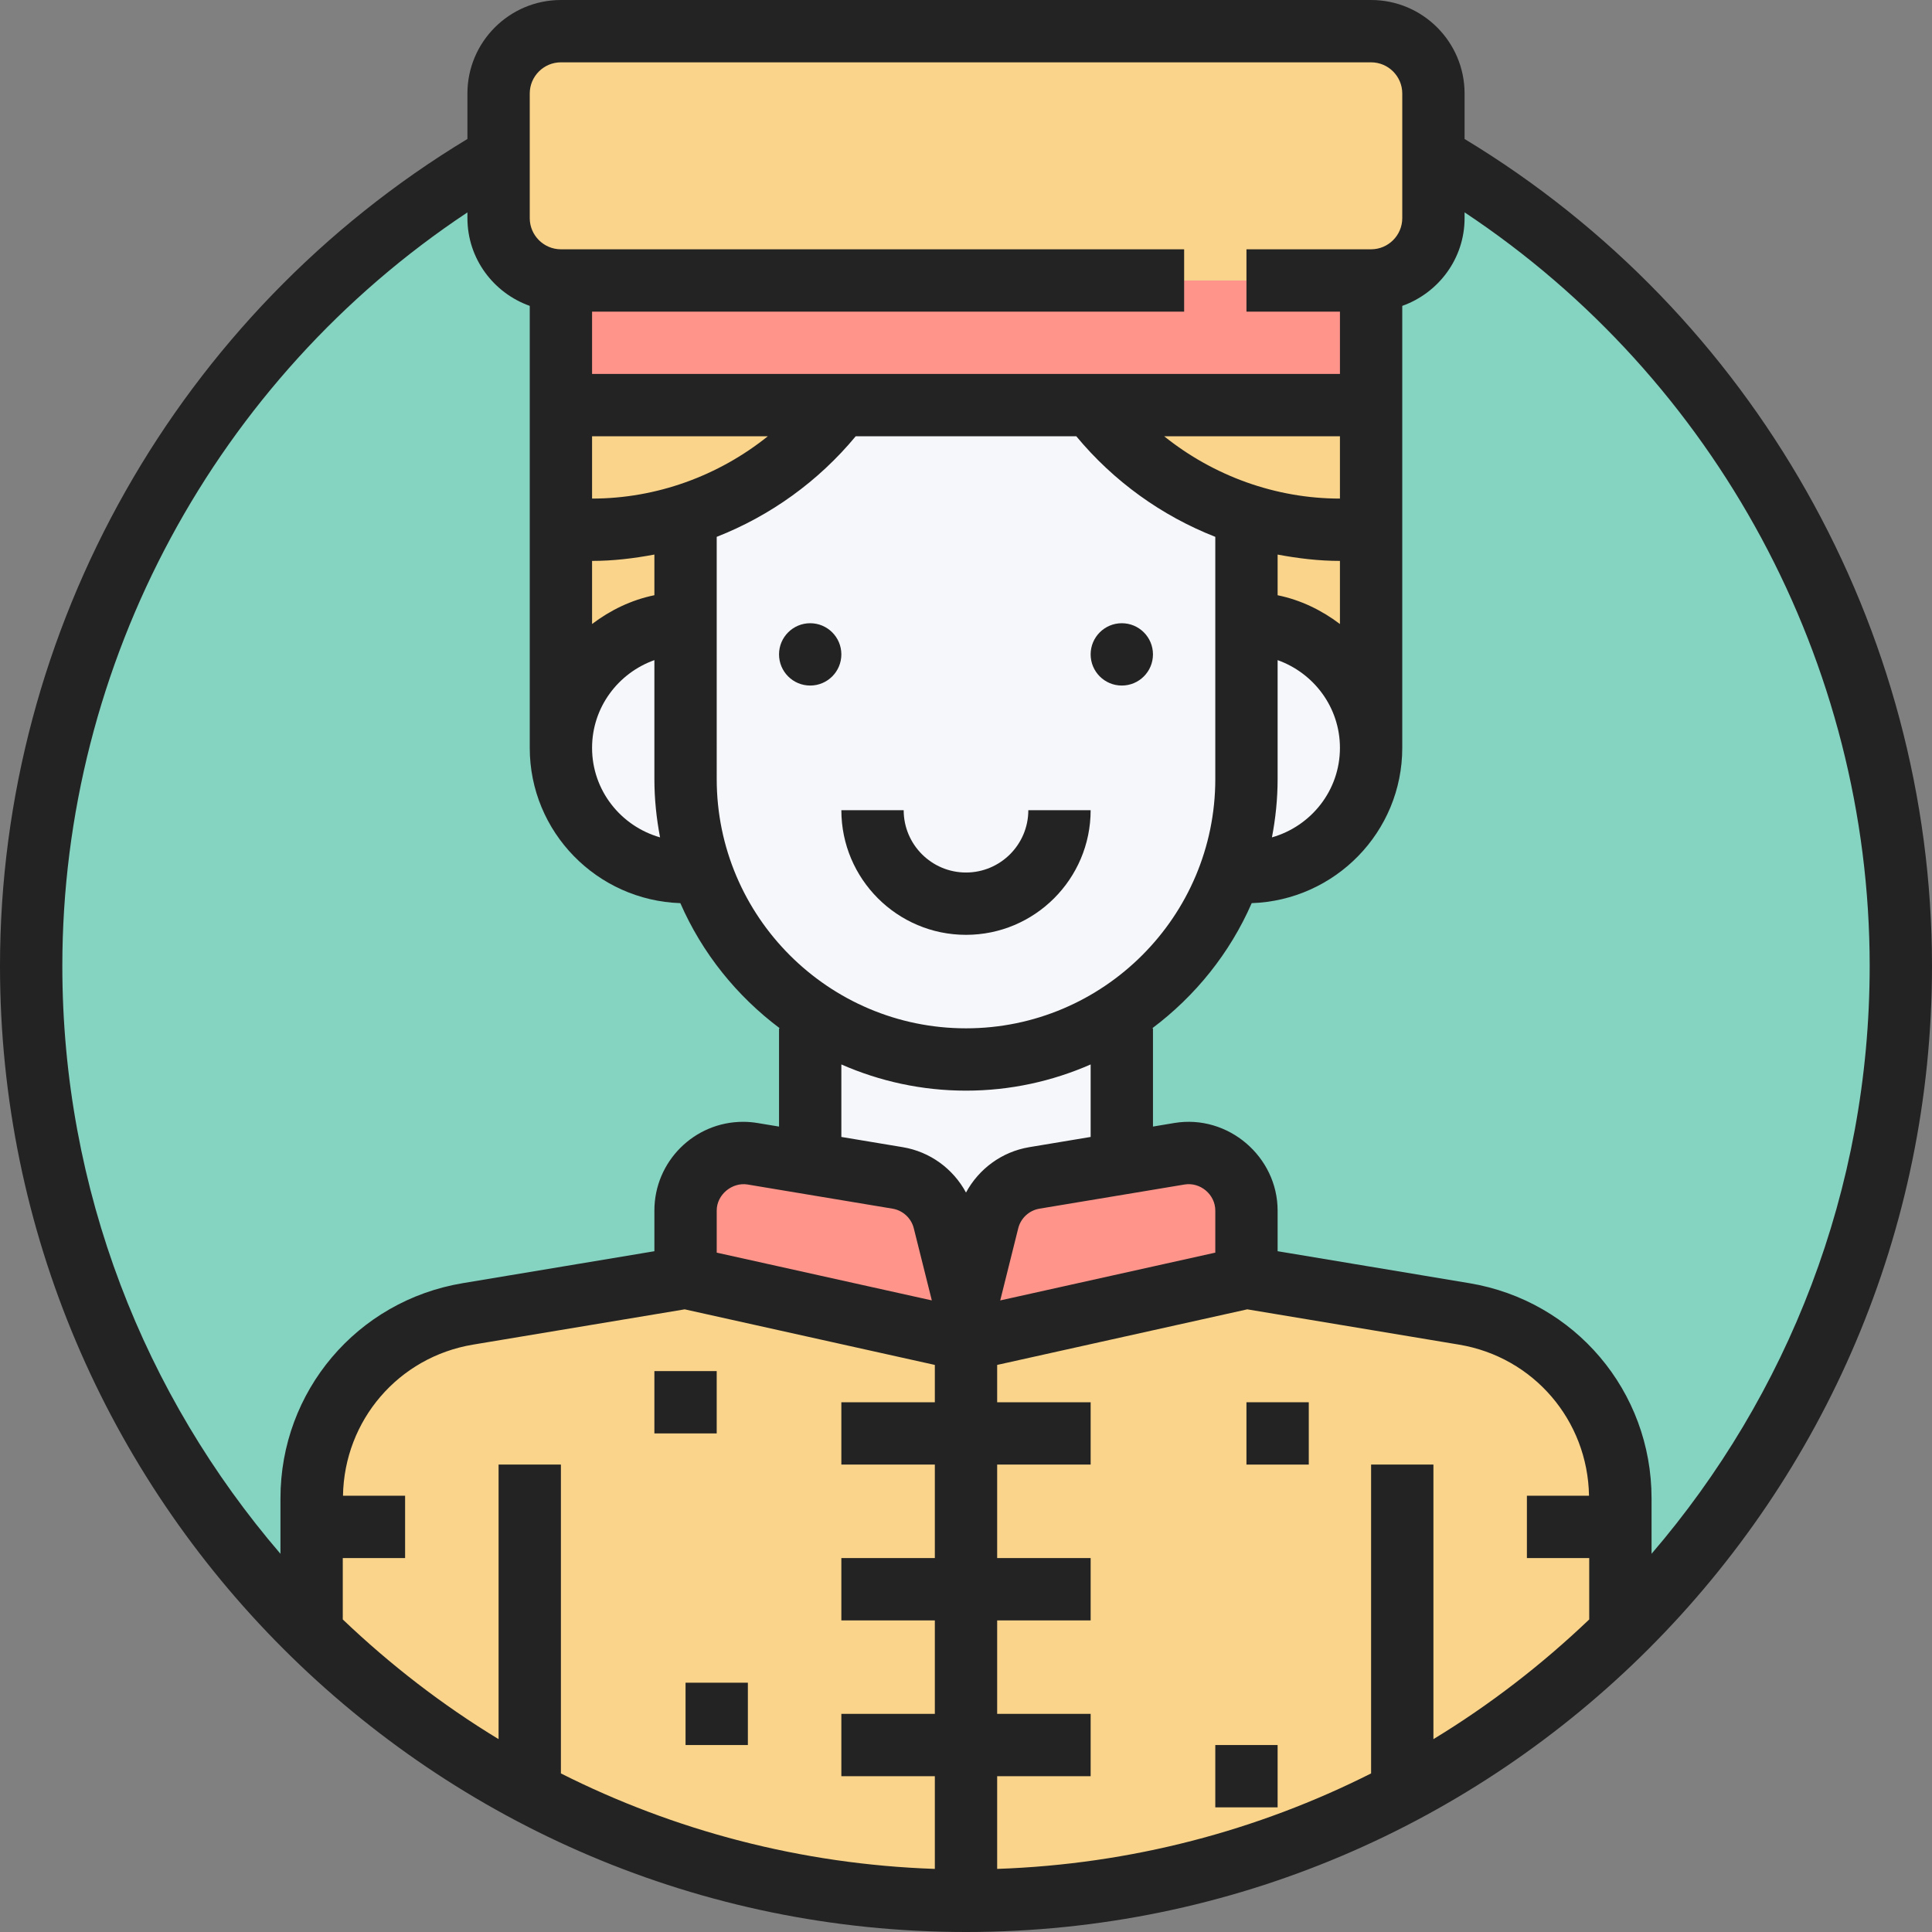 <svg height="496pt" viewBox="0 0 496 496" width="496pt" xmlns="http://www.w3.org/2000/svg"><rect x="0" y="0" width="496" height="496" fill="#808080" stroke="none"/><path d="m488 248c0 132.547-107.453 240-240 240s-240-107.453-240-240 107.453-240 240-240 240 107.453 240 240zm0 0" fill="#85d3c1"/><path d="m352 72v32h-208v-32zm0 0" fill="#ff958a"/><path d="m360 460.238c-33.441 17.762-71.52 27.762-112 27.762v-144l72-16 55.922 9.281c23.117 3.918 40.078 23.918 40.078 47.359v31.359l1.68 1.68c-16.879 16.879-36.32 31.359-57.68 42.559zm0 0" fill="#f9d48a"/><path d="m248 448v40c-40.48 0-78.559-10-112-27.762-21.359-11.199-40.801-25.68-57.68-42.559l1.68-1.68v-31.359c0-23.441 16.961-43.441 40.078-47.359l55.922-9.281 72 16zm0 0" fill="#f9d48a"/><path d="m320 328-72 16-72-16v-17.199c0-8.16 6.641-14.801 14.801-14.801.801 0 1.598.078 2.398.238l14.402 2.402 22.879 3.758c5.758.961 10.48 5.281 11.84 10.961l5.68 22.641 5.68-22.641c1.359-5.68 6.082-10 11.84-10.961l22.879-3.758 14.402-2.402c.801-.16 1.598-.238 2.398-.238 8.16 0 14.801 6.641 14.801 14.801zm0 0" fill="#ff958a"/><path d="m368 40.078v15.922c0 8.801-7.199 16-16 16h-208c-8.801 0-16-7.199-16-16v-32c0-8.801 7.199-16 16-16h208c8.801 0 16 7.199 16 16zm0 0" fill="#f9d48a"/><path d="m352 136v56c0-17.68-14.32-32-32-32v-27.68c7.68 2.398 15.762 3.68 24 3.68zm0 0" fill="#f9d48a"/><path d="m320 132.32c-15.762-4.961-29.84-14.719-40-28.32h72v32h-8c-8.238 0-16.32-1.281-24-3.68zm0 0" fill="#f9d48a"/><path d="m176 132.32c-7.68 2.398-15.762 3.68-24 3.68h-8v-32h72c-10.16 13.602-24.238 23.359-40 28.32zm0 0" fill="#f9d48a"/><path d="m176 160c-17.68 0-32 14.32-32 32v-56h8c8.238 0 16.32-1.281 24-3.68zm0 0" fill="#f9d48a"/><path d="m208 296v-32l1.922-2.961c11.039 6.961 24.156 10.961 38.078 10.961s27.039-4 38.078-10.961l1.922 2.961v32l.398 2.641-22.879 3.758c-5.758.961-10.48 5.281-11.84 10.961l-5.68 22.641-5.68-22.641c-1.359-5.68-6.082-10-11.84-10.961l-22.879-3.758zm0 0" fill="#f5f7fa"/><path d="m352 192c0 17.68-14.32 32-32 32l-3.762-1.281c2.48-7.117 3.762-14.797 3.762-22.719v-40c17.68 0 32 14.32 32 32zm0 0" fill="#f5f7fa"/><path d="m176 200v-67.68c15.762-4.961 29.84-14.719 40-28.32h64c10.16 13.602 24.238 23.359 40 28.32v67.68c0 7.922-1.281 15.602-3.762 22.719-5.199 16.082-16.078 29.602-30.16 38.32-11.039 6.961-24.156 10.961-38.078 10.961s-27.039-4-38.078-10.961c-4.641-2.879-8.961-6.32-12.801-10.16-7.84-7.758-13.84-17.438-17.359-28.16-2.48-7.117-3.762-14.797-3.762-22.719zm0 0" fill="#f5f7fa"/><path d="m176 200c0 7.922 1.281 15.602 3.762 22.719l-3.762 1.281c-17.68 0-32-14.32-32-32s14.32-32 32-32zm0 0" fill="#f5f7fa"/><g fill="#232323"><path d="m216 168c0 4.418-3.582 8-8 8s-8-3.582-8-8 3.582-8 8-8 8 3.582 8 8zm0 0"/><path d="m296 168c0 4.418-3.582 8-8 8s-8-3.582-8-8 3.582-8 8-8 8 3.582 8 8zm0 0"/><path d="m248 240c17.648 0 32-14.352 32-32h-16c0 8.824-7.176 16-16 16s-16-7.176-16-16h-16c0 17.648 14.352 32 32 32zm0 0"/><path d="m320 360h16v16h-16zm0 0"/><path d="m168 352h16v16h-16zm0 0"/><path d="m176 432h16v16h-16zm0 0"/><path d="m312 448h16v16h-16zm0 0"/><path d="m376 35.68v-11.68c0-13.23-10.77-24-24-24h-208c-13.23 0-24 10.77-24 24v11.68c-74.098 44.777-120 125.633-120 212.32 0 136.742 111.258 248 248 248s248-111.258 248-248c0-86.703-45.895-167.535-120-212.32zm104 212.32c0 57.586-21.137 110.297-56 150.902v-14.238c0-27.496-19.68-50.719-46.793-55.238l-49.207-8.203v-10.445c0-13.809-12.703-24.762-26.52-22.473l-5.48.918v-25.223h-.199c11.062-8.289 19.953-19.312 25.543-32.137 21.418-.727 38.656-18.27 38.656-39.863v-113.473c9.289-3.312 16-12.113 16-22.527v-1.48c64.48 42.777 104 115.625 104 193.48zm-128 128v79.289c-29.055 14.641-61.586 23.336-96 24.512v-23.801h24v-16h-24v-24h24v-16h-24v-24h24v-16h-24v-9.586l64.215-14.27 54.359 9.062c19.145 3.191 33.051 19.457 33.371 38.793h-15.945v16h16v15.762c-12.168 11.605-25.543 21.949-40 30.727v-70.488zm-224 0v70.488c-14.457-8.77-27.832-19.121-40-30.727v-15.762h16v-16h-15.945c.32-19.336 14.227-35.602 33.371-38.793l54.359-9.062 64.215 14.27v9.586h-24v16h24v24h-24v16h24v24h-24v16h24v23.801c-34.414-1.176-66.945-9.871-96-24.512v-79.289zm41.457-161.023c-10.043-2.863-17.457-12.023-17.457-22.977 0-10.414 6.711-19.215 16-22.527v30.527c0 5.121.527 10.121 1.457 14.977zm-17.457-86.977v-16h45.129c-12.68 10.176-28.617 16-45.129 16zm16 24.809c-5.945 1.215-11.328 3.855-16 7.391v-16.199c5.414 0 10.742-.648 16-1.633zm16-14.984c13.785-5.41 26.105-14.258 35.688-25.824h56.625c9.582 11.559 21.902 20.414 35.688 25.824v62.176c0 35.289-28.711 64-64 64s-64-28.711-64-64zm160 6.176v16.207c-4.672-3.535-10.055-6.184-16-7.391v-10.441c5.258.977 10.586 1.625 16 1.625zm-16 56v-30.527c9.289 3.312 16 12.113 16 22.527 0 10.953-7.414 20.113-17.457 22.977.93-4.855 1.457-9.855 1.457-14.977zm16-72c-16.512 0-32.449-5.824-45.129-16h45.129zm-96 152c11.375 0 22.191-2.426 32-6.727v18.613l-15.762 2.625c-7.031 1.176-12.941 5.559-16.238 11.648-3.297-6.09-9.207-10.473-16.238-11.648l-15.762-2.625v-18.613c9.809 4.301 20.625 6.727 32 6.727zm64 41.586-55.215 12.27 4.621-18.512c.656-2.625 2.801-4.602 5.465-5.047l37.227-6.199c4.055-.672 7.902 2.566 7.902 6.68zm-82.871-11.289c2.664.445 4.809 2.422 5.465 5.039l4.629 18.512-55.223-12.262v-10.809c0-4.113 3.977-7.305 7.887-6.688zm-93.129-286.297c0-4.406 3.594-8 8-8h208c4.406 0 8 3.594 8 8v32c0 4.406-3.594 8-8 8h-32v16h24v16h-192v-16h152v-16h-160c-4.406 0-8-3.594-8-8zm-16 30.527v1.473c0 10.414 6.711 19.215 16 22.527v113.473c0 21.594 17.238 39.137 38.664 39.863 5.594 12.824 14.473 23.848 25.543 32.137h-.207v25.223l-5.496-.91c-1.23-.207-2.48-.312-3.727-.312-12.562 0-22.777 10.215-22.777 22.777v10.445l-49.207 8.203c-27.113 4.52-46.793 27.742-46.793 55.238v14.238c-34.863-40.605-56-93.316-56-150.902 0-77.84 39.527-150.703 104-193.473zm0 0"/></g></svg>